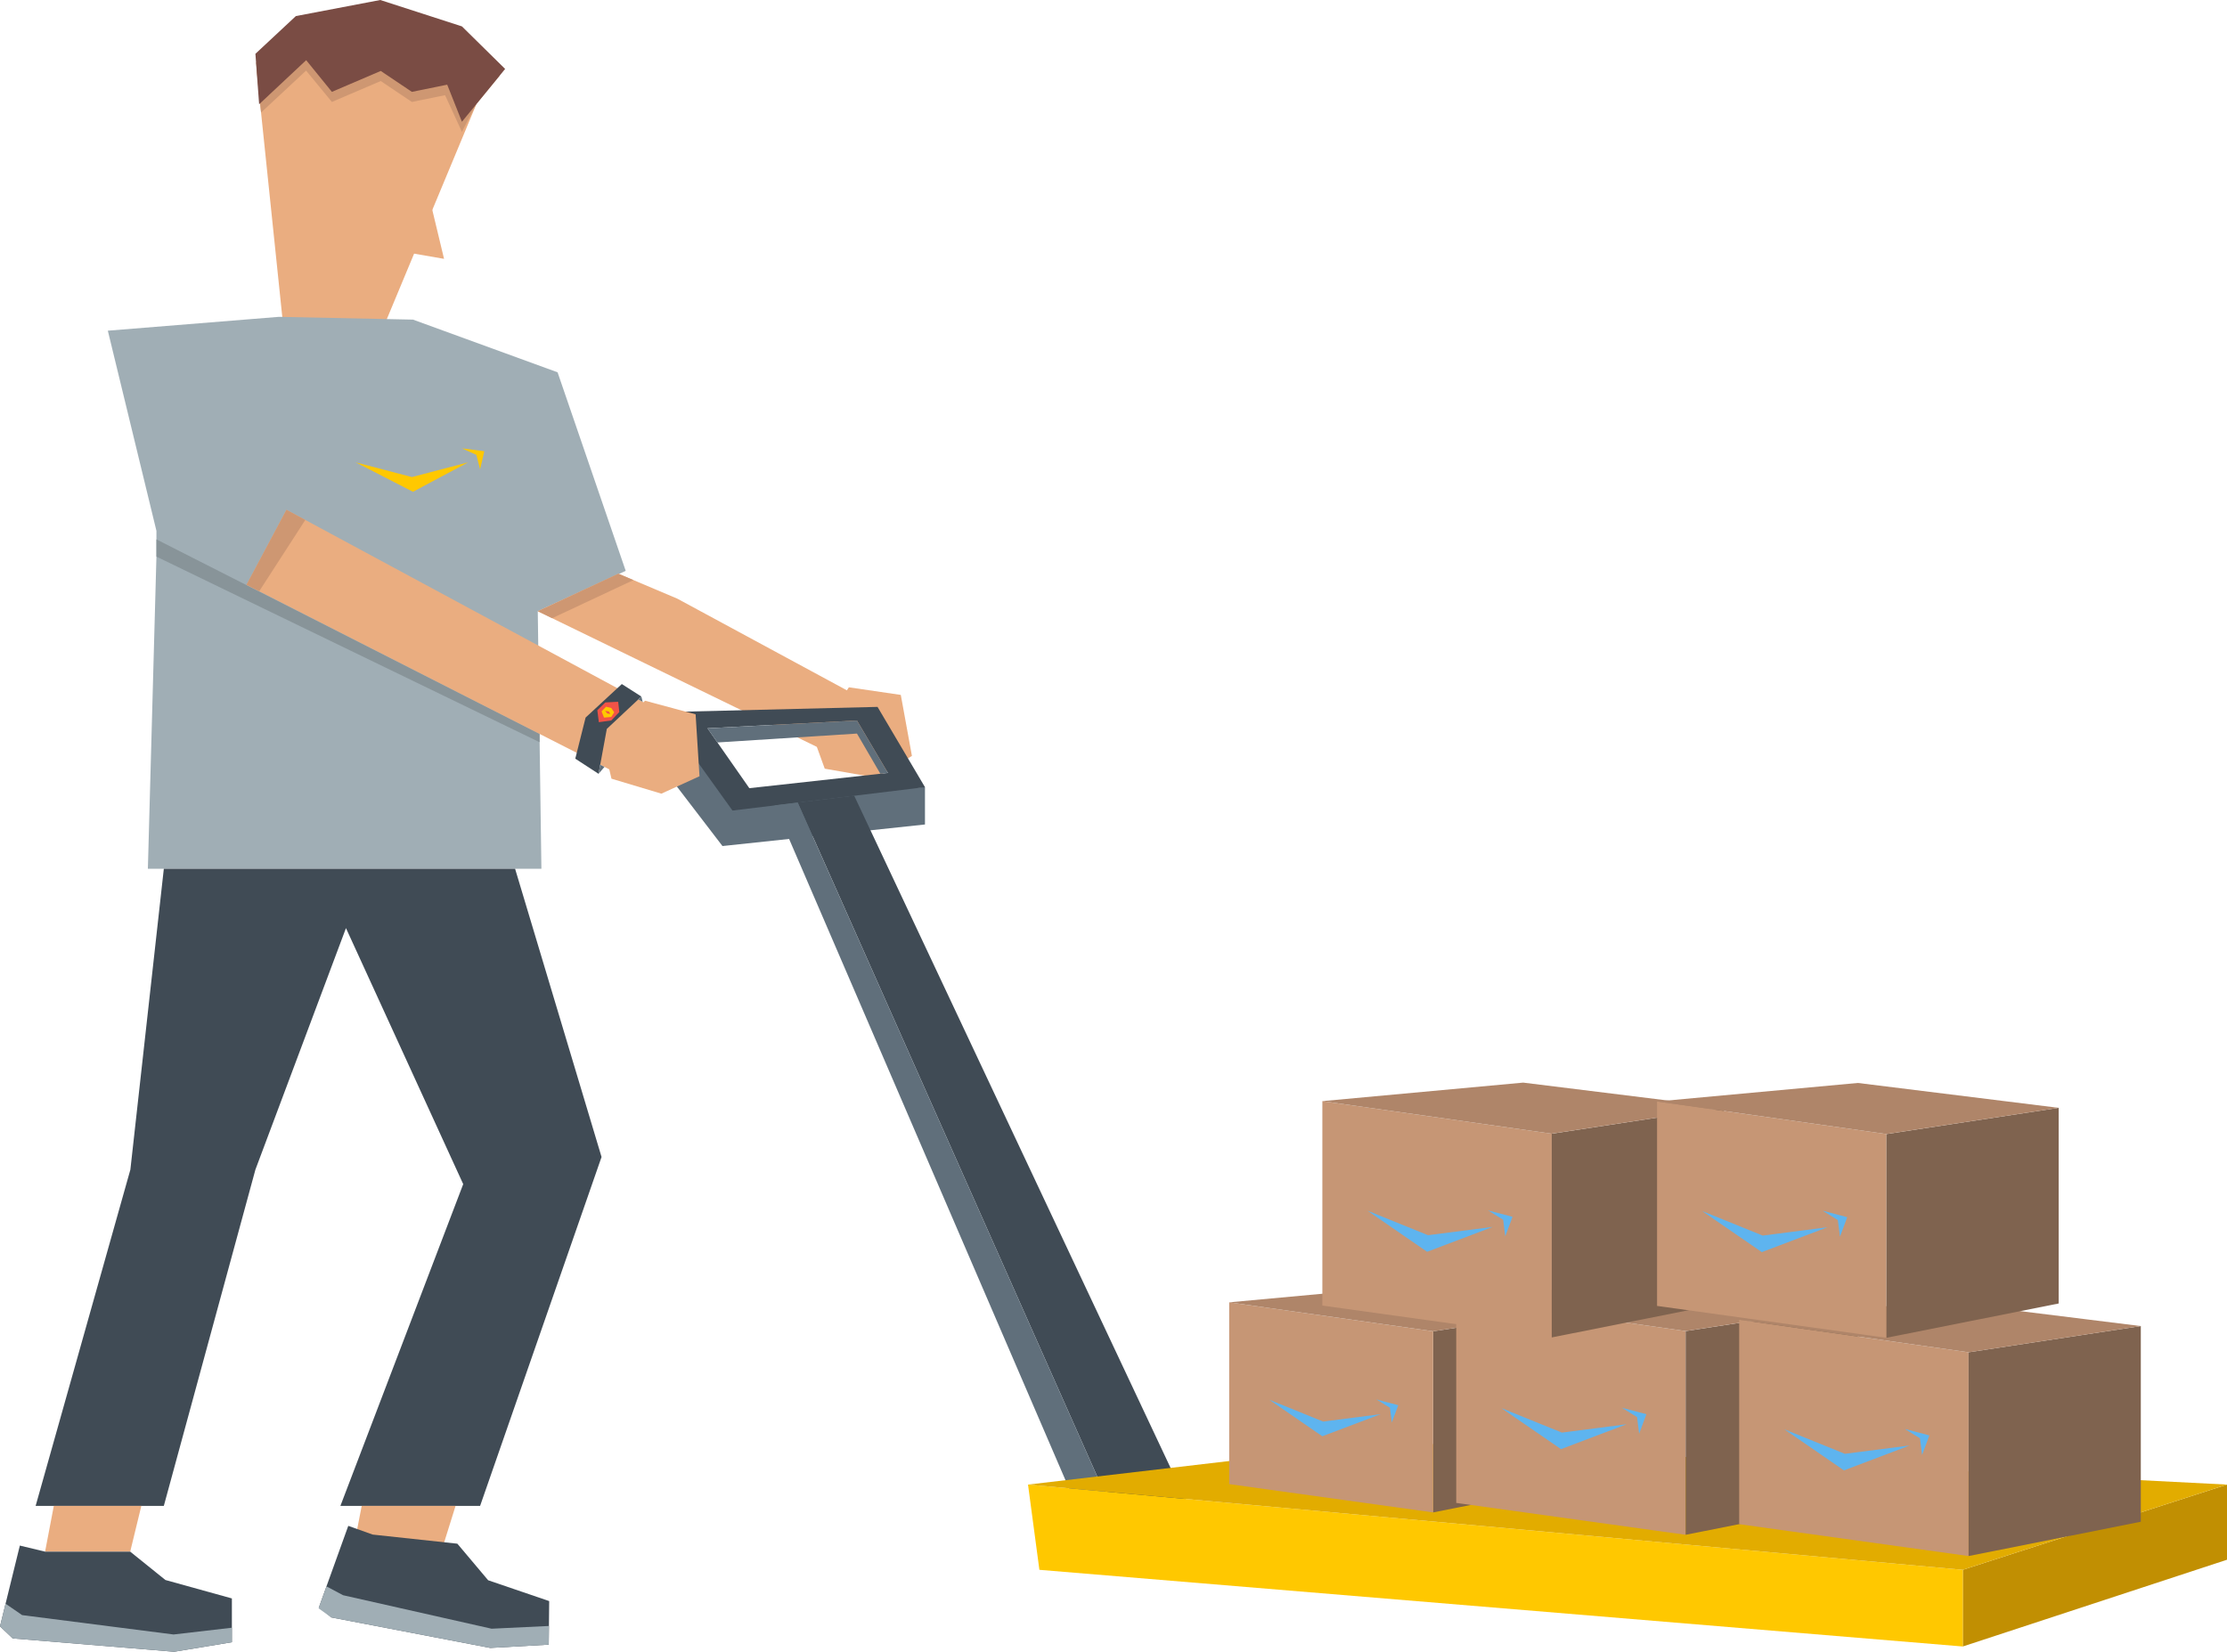 <svg xmlns="http://www.w3.org/2000/svg" viewBox="0 0 520.63 386.25"><defs><style>.cls-1{fill:#c18f02;}.cls-2{fill:#eaad80;}.cls-3{fill:#a0aeb5;}.cls-4{fill:#ce9772;}.cls-5{fill:#889499;}.cls-6{fill:#ffc800;}.cls-7{fill:#7a4c44;}.cls-8{fill:#404b55;}.cls-9{fill:#606f7b;}.cls-10{fill:#e2ac00;}.cls-11{fill:#7f634f;}.cls-12{fill:#c69675;}.cls-13{fill:#af8569;}.cls-14{fill:#5eb4ef;}.cls-15{fill:#f25347;}</style></defs><title>doug_1</title><g id="Layer_2" data-name="Layer 2"><g id="Layer_1-2" data-name="Layer 1"><polyline class="cls-1" points="520.63 347.16 520.63 364.73 458.86 385.02 458.86 367.09"/><polygon class="cls-2" points="112.24 22.26 89.55 76.74 66.2 76.09 59.98 16.23 73.59 6.17 99.35 10.58 112.24 22.26"/><polygon class="cls-3" points="96.55 74.74 130.35 87.06 146.28 133.49 125.72 142.93 126.57 203.16 34.57 203.16 36.57 130.16 36.57 124.13 25.21 77.33 65.2 74.09 96.55 74.74"/><polyline class="cls-2" points="100.37 46.2 103.81 60.53 94.89 58.98"/><polygon class="cls-2" points="200.45 179.26 125.72 142.93 144.57 134.16 158.34 139.99 205.15 165.3 200.45 179.26"/><polygon class="cls-4" points="69.17 6.12 59.87 14.65 60.81 24.17 61.03 26.32 71.56 16.51 77.59 23.84 89.01 18.95 96.29 23.84 104.05 22.26 107.99 30.83 111.33 24.39 116.78 17.73 107.99 8.52 88.9 2.35 69.17 6.12"/><polygon class="cls-5" points="126.15 171.63 36.57 126.13 36.57 130.16 126.15 173.56 126.15 171.63"/><polygon class="cls-6" points="83.16 108.12 96.55 115 109.42 108.12 96.29 111.56 83.16 108.12"/><polygon class="cls-6" points="107.99 104.84 113.22 105.52 112.24 109.74 111.36 106.36 107.99 104.84"/><polygon class="cls-7" points="69.17 3.76 59.71 12.58 60.58 24.38 71.58 14.07 77.59 21.48 89.01 16.59 96.29 21.48 104.55 19.8 107.99 28.47 118.09 16.12 107.99 6.17 88.9 0 69.17 3.76"/><polyline class="cls-8" points="38.3 203.16 30.48 273.51 8.33 352.14 38.3 352.14 59.71 273.51 80.88 217.03 108.29 276.9 79.58 352.14 112.24 352.14 140.63 270.55 120.42 203.16"/><polyline class="cls-9" points="152.41 176.31 168.9 197.84 216.24 192.8 216.24 184.05 172.64 186.68 165.36 172.92 154.74 166.54"/><polygon class="cls-2" points="204.82 181.85 192.81 179.75 190.35 172.96 198.45 160.72 210.59 162.5 213.19 176.77 204.82 181.85"/><path class="cls-8" d="M205.15,165.3l-50.41,1.24,16.5,23,45-5.47Zm-39.75,5,34.94-1.82,7.24,12.26-32.4,3.57Z"/><polygon class="cls-9" points="200.34 171.54 205.82 180.95 207.58 180.75 200.34 168.49 165.4 170.31 167.71 173.62 200.34 171.54"/><polygon class="cls-2" points="154.62 185.59 142.95 182.09 141.3 175.05 150.78 163.85 162.62 167.04 163.53 181.52 154.62 185.59"/><polygon class="cls-8" points="186.49 187.67 259.57 352.14 277.84 352.14 199.69 186.06 186.49 187.67"/><polygon class="cls-9" points="181.09 188.32 251.68 352.14 259.57 352.14 186.49 187.67 181.09 188.32"/><polygon class="cls-2" points="57.63 136.75 150.57 184.05 154.74 166.54 66.97 119.21 57.63 136.75"/><polygon class="cls-4" points="66.97 119.21 71.37 121.59 60.6 138.26 57.63 136.75 66.97 119.21"/><polygon class="cls-4" points="148.08 135.65 129.08 144.56 125.72 142.93 144.57 134.16 148.08 135.65"/><polygon class="cls-6" points="242.99 367.09 240.33 347.16 458.86 367.09 458.86 385.02 242.99 367.09"/><polygon class="cls-10" points="240.33 347.16 325.35 337.2 520.63 347.16 458.86 367.09 240.33 347.16"/><polygon class="cls-11" points="370.83 305.87 335.04 311.31 335.04 353.67 370.83 346.54 370.83 305.87"/><polygon class="cls-12" points="287.36 304.54 287.36 347.05 335.04 353.67 335.04 311.31 287.36 304.54"/><polyline class="cls-13" points="335.04 311.31 287.36 304.54 329.1 300.69 370.83 305.87 334.95 311.33"/><polygon class="cls-14" points="296.74 327.32 309.13 335.86 322.78 330.69 309.32 332.42 296.74 327.32"/><polygon class="cls-14" points="321.78 327.25 326.89 328.6 325.38 332.65 324.94 329.19 321.78 327.25"/><polygon class="cls-8" points="145.37 159.96 136.9 167.8 134.49 177.41 139.93 180.95 141.86 170.45 149.94 162.88 145.37 159.96"/><polygon class="cls-15" points="144.52 164.1 141.51 164.26 139.64 166.08 140 168.88 142.91 168.47 144.78 166.51 144.52 164.1"/><polygon class="cls-6" points="141.68 165.26 142.91 165.56 143.59 166.57 142.9 167.65 141.21 167.81 140.63 166.35 141.68 165.26"/><polygon class="cls-15" points="141.47 166.24 142.34 166.36 142.68 166.96 141.97 166.84 141.47 166.24"/><polygon class="cls-9" points="141.31 179.34 139.93 180.95 140.32 178.84 141.31 179.34"/><polygon class="cls-9" points="149.94 162.88 150.24 164.11 149.21 163.56 149.94 162.88"/><polygon class="cls-2" points="84.56 352.14 82.7 361.72 103.16 362.84 106.5 352.14 84.56 352.14"/><polygon class="cls-2" points="33.04 352.14 30.44 362.84 10.54 362.84 12.58 352.14 33.04 352.14"/><polygon class="cls-8" points="30.44 362.84 38.67 369.47 54.21 373.78 54.21 384.02 40.71 386.25 2.97 383.13 0 380.31 4.64 361.42 10.54 362.84 30.44 362.84"/><polygon class="cls-3" points="1.3 375.01 0 380.31 2.97 383.13 40.71 386.25 54.21 384.02 54.21 380.63 40.57 382.21 5.17 377.68 1.3 375.01"/><polygon class="cls-8" points="106.92 360.98 114.12 369.53 128.39 374.4 128.29 384.59 114.62 385.36 77.44 378.22 74.58 375.8 81.42 356.81 87.13 358.85 106.92 360.98"/><polygon class="cls-3" points="76.33 370.97 74.47 376.09 77.44 378.22 114.62 385.36 128.29 384.59 128.33 380.22 114.92 380.86 80.21 373.03 76.33 370.97"/><polygon class="cls-12" points="340.44 303.64 340.44 351.45 394.07 358.9 394.07 311.26 340.44 303.64"/><polygon class="cls-14" points="350.99 329.27 364.93 338.87 380.28 333.05 365.14 335 350.99 329.27"/><polygon class="cls-14" points="379.16 329.19 384.9 330.7 383.2 335.26 382.71 331.37 379.16 329.19"/><polygon class="cls-11" points="434.33 305.13 394.07 311.26 394.07 358.9 434.33 350.88 434.33 305.13"/><polyline class="cls-13" points="394.07 311.26 340.44 303.64 387.39 299.31 434.33 305.13 393.97 311.27"/><polygon class="cls-12" points="406.59 308.61 406.59 356.42 460.22 363.87 460.22 316.22 406.59 308.61"/><polygon class="cls-14" points="417.14 334.23 431.08 343.84 446.43 338.02 431.29 339.96 417.14 334.23"/><polygon class="cls-14" points="445.31 334.15 451.05 335.66 449.35 340.23 448.85 336.33 445.31 334.15"/><polygon class="cls-11" points="500.48 310.09 460.22 316.22 460.22 363.87 500.48 355.85 500.48 310.09"/><polyline class="cls-13" points="460.22 316.22 406.59 308.61 453.53 304.27 500.48 310.09 460.12 316.24"/><polygon class="cls-12" points="309.14 257.49 309.14 305.3 362.77 312.75 362.77 265.11 309.14 257.49"/><polygon class="cls-14" points="319.69 283.11 333.63 292.72 348.98 286.9 333.84 288.84 319.69 283.11"/><polygon class="cls-14" points="347.86 283.04 353.6 284.54 351.9 289.11 351.41 285.22 347.86 283.04"/><polygon class="cls-11" points="403.03 258.97 362.77 265.11 362.77 312.75 403.03 304.73 403.03 258.97"/><polyline class="cls-13" points="362.77 265.11 309.14 257.49 356.09 253.16 403.03 258.97 362.67 265.12"/><polygon class="cls-12" points="387.39 257.57 387.39 305.38 441.02 312.83 441.02 265.19 387.39 257.57"/><polygon class="cls-14" points="397.94 283.2 411.88 292.8 427.23 286.98 412.09 288.93 397.94 283.2"/><polygon class="cls-14" points="426.11 283.12 431.85 284.63 430.15 289.19 429.65 285.3 426.11 283.12"/><polygon class="cls-11" points="481.28 259.06 441.02 265.19 441.02 312.83 481.28 304.81 481.28 259.06"/><polyline class="cls-13" points="441.02 265.19 387.39 257.57 434.33 253.24 481.28 259.06 440.92 265.2"/></g></g></svg>